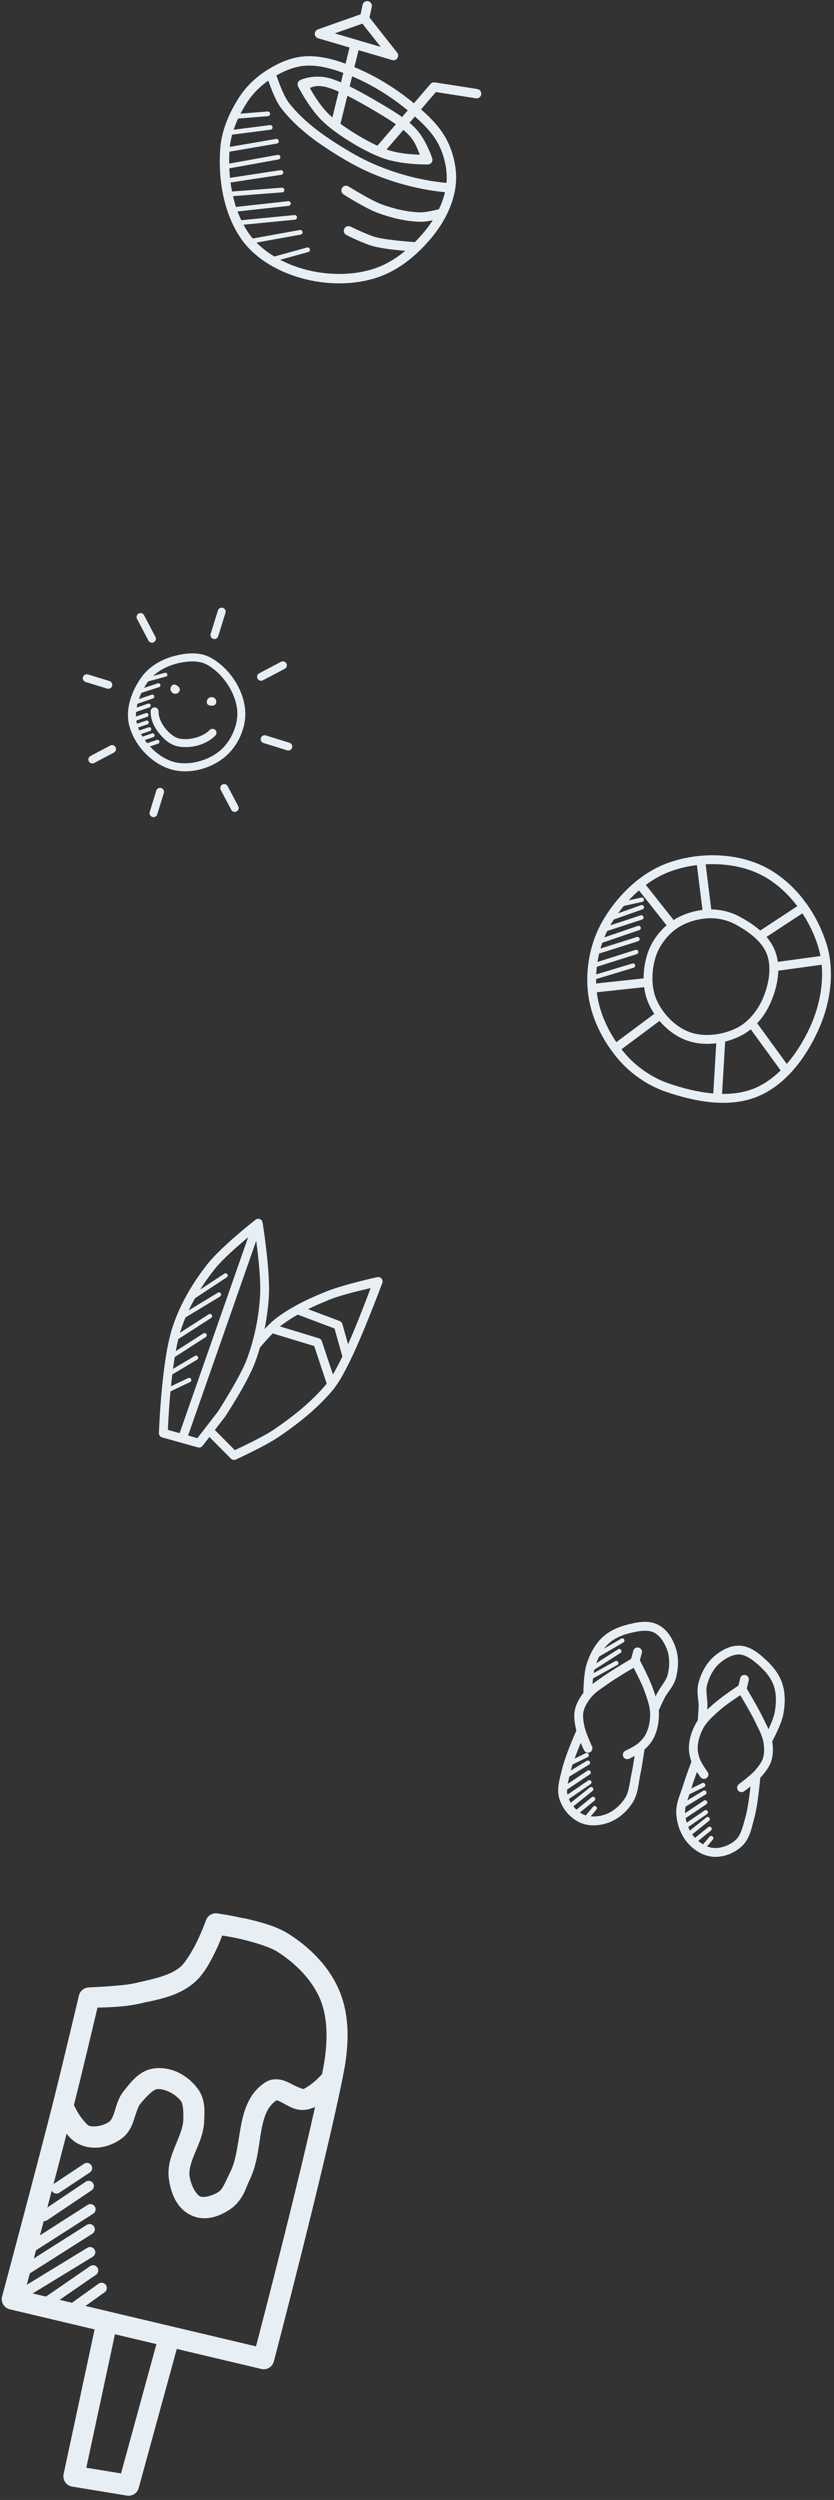 <svg width="178" height="533" viewBox="0 0 178 533" fill="none" xmlns="http://www.w3.org/2000/svg">
<rect x="0" y="0" width="178" height="533" fill="#333333" stroke="none"/>
<path fill-rule="evenodd" clip-rule="evenodd" d="M135.911 353.314C135.788 353.278 135.659 353.268 135.533 353.283C135.406 353.299 135.283 353.34 135.173 353.405C135.173 353.405 130.832 355.924 128.685 357.452C127.406 358.362 125.89 359.254 124.725 360.669C123.836 361.749 123.031 363.042 122.705 364.529C122.399 365.929 122.649 367.291 122.9 368.481C123.287 370.312 124.646 373.138 124.646 373.138C124.698 373.249 124.772 373.349 124.863 373.433C124.953 373.516 125.06 373.581 125.175 373.623C125.291 373.665 125.414 373.684 125.537 373.679C125.66 373.673 125.781 373.644 125.893 373.592C126.004 373.54 126.105 373.466 126.188 373.376C126.271 373.285 126.336 373.179 126.378 373.063C126.42 372.947 126.439 372.824 126.434 372.701C126.429 372.578 126.399 372.457 126.347 372.345C126.347 372.345 125.004 369.367 124.735 368.094C124.495 366.959 124.333 365.852 124.534 364.931C124.767 363.866 125.401 362.799 126.173 361.862C127.066 360.778 128.413 359.945 129.772 358.978C131.462 357.776 134.312 356.116 135.241 355.57C135.715 356.497 137.014 358.991 137.594 360.643C138.159 362.251 138.718 363.806 138.757 365.289C138.794 366.71 138.534 368.181 137.965 369.446C137.606 370.244 136.989 370.996 136.275 371.628C135.969 371.899 135.228 372.356 134.606 372.693C133.984 373.03 133.471 373.271 133.471 373.271C133.359 373.324 133.259 373.398 133.176 373.489C133.093 373.58 133.029 373.687 132.987 373.803C132.945 373.919 132.927 374.042 132.933 374.165C132.939 374.288 132.969 374.409 133.021 374.521C133.074 374.632 133.148 374.732 133.239 374.815C133.33 374.898 133.437 374.962 133.553 375.004C133.669 375.046 133.792 375.064 133.915 375.059C134.038 375.053 134.159 375.023 134.271 374.97C134.271 374.97 134.827 374.704 135.499 374.34C136.17 373.976 136.946 373.538 137.517 373.032C138.378 372.27 139.172 371.337 139.677 370.218C140.379 368.656 140.672 366.923 140.628 365.245C140.579 363.343 139.92 361.614 139.363 360.027C138.559 357.736 136.474 353.784 136.474 353.784C136.416 353.673 136.337 353.574 136.24 353.494C136.143 353.414 136.03 353.354 135.91 353.318L135.911 353.314Z" fill="#E8EFF4"/>
<path fill-rule="evenodd" clip-rule="evenodd" d="M140.33 346.339C138.108 345.293 135.631 345.933 133.664 346.442C131.827 346.917 129.962 347.756 128.516 349.132C126.895 350.672 125.883 352.722 125.223 354.725C124.832 355.913 124.682 357.499 124.594 358.851C124.506 360.204 124.502 361.3 124.502 361.3L126.376 361.309C126.376 361.309 126.381 360.263 126.465 358.972C126.549 357.682 126.736 356.125 127.004 355.311C127.604 353.494 128.513 351.723 129.807 350.492C130.94 349.414 132.525 348.673 134.135 348.257C136.062 347.759 138.114 347.369 139.531 348.036C140.808 348.637 141.84 350.219 142.395 351.784C142.972 353.414 142.929 355.394 142.476 357.166C142.174 358.349 141.038 359.486 140.214 361.073C139.707 362.048 138.874 363.905 138.874 363.905L140.586 364.674C140.586 364.674 141.439 362.783 141.879 361.936L141.875 361.935C142.503 360.727 143.815 359.501 144.292 357.633C144.818 355.574 144.905 353.253 144.163 351.157C143.507 349.306 142.331 347.281 140.33 346.339Z" fill="#E8EFF4"/>
<path fill-rule="evenodd" clip-rule="evenodd" d="M123.26 368.407C123.26 368.407 120.682 374.052 119.93 377.326C119.513 379.137 118.696 381.352 119.415 383.587L119.411 383.586C120.092 385.702 121.69 387.619 123.745 388.559C125.686 389.447 127.957 389.275 129.836 388.603C131.976 387.838 133.782 386.232 134.977 384.38C136.23 382.441 136.258 380.188 136.647 378.393C137.069 376.456 137.58 372.742 137.58 372.742L135.722 372.484C135.722 372.484 135.198 376.247 134.817 377.995C134.374 380.033 134.276 382.008 133.401 383.363C132.409 384.9 130.867 386.242 129.209 386.835C127.707 387.373 125.851 387.46 124.527 386.854C123.042 386.176 121.711 384.602 121.199 383.013C120.736 381.573 121.309 379.697 121.758 377.746C122.399 374.955 124.971 369.179 124.971 369.179L123.26 368.407Z" fill="#E8EFF4"/>
<path fill-rule="evenodd" clip-rule="evenodd" d="M136.319 351.268C136.078 351.205 135.823 351.24 135.608 351.366C135.394 351.492 135.238 351.698 135.175 351.938L134.601 354.014C134.568 354.132 134.558 354.256 134.573 354.378C134.588 354.501 134.627 354.619 134.688 354.726C134.748 354.833 134.829 354.928 134.926 355.004C135.023 355.079 135.134 355.135 135.253 355.168C135.371 355.201 135.495 355.211 135.618 355.196C135.74 355.181 135.858 355.142 135.965 355.082C136.072 355.021 136.167 354.94 136.242 354.843C136.318 354.746 136.374 354.635 136.407 354.516L136.983 352.437C137.018 352.317 137.028 352.191 137.014 352.066C136.999 351.942 136.96 351.822 136.898 351.713C136.836 351.604 136.753 351.508 136.653 351.432C136.554 351.355 136.44 351.299 136.319 351.268Z" fill="#E8EFF4"/>
<path fill-rule="evenodd" clip-rule="evenodd" d="M158.505 359.116C158.381 359.087 158.251 359.083 158.125 359.106C157.999 359.129 157.879 359.178 157.772 359.249C157.772 359.249 154.041 361.708 152.233 363.328C150.98 364.45 149.57 365.648 148.61 367.29C147.763 368.74 147.185 370.4 147.048 372.107C146.951 373.331 147.197 374.531 147.585 375.613C147.842 376.332 148.31 377.089 148.723 377.732C149.136 378.374 149.496 378.875 149.496 378.875C149.568 378.975 149.66 379.06 149.765 379.124C149.87 379.189 149.987 379.232 150.108 379.251C150.23 379.27 150.355 379.265 150.474 379.237C150.594 379.208 150.707 379.156 150.807 379.084C150.907 379.011 150.992 378.92 151.056 378.814C151.121 378.709 151.164 378.593 151.183 378.471C151.202 378.349 151.197 378.225 151.169 378.105C151.14 377.985 151.088 377.872 151.015 377.772C151.015 377.772 150.682 377.313 150.299 376.719C149.916 376.124 149.488 375.366 149.35 374.981C149.029 374.083 148.85 373.127 148.92 372.254C149.031 370.872 149.512 369.458 150.229 368.231C150.978 366.95 152.216 365.857 153.486 364.72C154.79 363.552 157.13 361.992 157.993 361.408C158.544 362.334 160.241 365.161 161.143 367.03C161.868 368.531 162.647 369.91 162.907 371.29C163.132 372.483 163.173 373.723 162.865 374.769C162.597 375.673 161.921 376.565 161.164 377.444C160.315 378.43 157.704 380.393 157.704 380.393C157.604 380.466 157.52 380.558 157.456 380.663C157.392 380.768 157.35 380.885 157.331 381.007C157.312 381.128 157.318 381.253 157.347 381.372C157.376 381.492 157.429 381.605 157.501 381.704C157.574 381.804 157.666 381.887 157.771 381.951C157.876 382.015 157.993 382.058 158.115 382.077C158.237 382.096 158.361 382.09 158.481 382.061C158.6 382.032 158.713 381.979 158.812 381.906C158.812 381.906 161.365 380.085 162.586 378.667C163.379 377.746 164.254 376.673 164.661 375.298C165.092 373.838 165.01 372.318 164.751 370.943C164.411 369.142 163.513 367.629 162.83 366.215C161.685 363.843 159.095 359.543 159.095 359.543C159.031 359.436 158.946 359.342 158.844 359.268C158.743 359.194 158.628 359.141 158.506 359.112L158.505 359.116Z" fill="#E8EFF4"/>
<path fill-rule="evenodd" clip-rule="evenodd" d="M157.98 350.871C155.772 350.732 153.766 351.94 152.3 353.246C150.639 354.725 149.597 356.802 149.066 358.859C148.584 360.726 149.143 362.433 149.111 363.793L149.108 363.792C149.085 364.746 148.921 366.814 148.921 366.814L150.792 366.966C150.792 366.966 150.956 364.937 150.982 363.839C151.024 362.051 150.577 360.507 150.882 359.325C151.339 357.554 152.255 355.798 153.546 354.648C154.787 353.543 156.453 352.654 157.862 352.743C159.425 352.841 161.035 354.171 162.483 355.536C163.694 356.677 164.726 358.09 165.199 359.58C165.741 361.282 165.684 363.272 165.334 365.153C165.176 365.995 164.59 367.45 164.042 368.621C163.494 369.792 162.995 370.712 162.995 370.712L164.641 371.607C164.641 371.607 165.165 370.644 165.74 369.416C166.314 368.189 166.948 366.727 167.177 365.498C167.563 363.425 167.664 361.14 166.987 359.01C166.382 357.107 165.151 355.474 163.771 354.173C162.292 352.779 160.43 351.025 157.98 350.871Z" fill="#E8EFF4"/>
<path fill-rule="evenodd" clip-rule="evenodd" d="M162.306 378.433L160.434 378.285C160.434 378.285 159.906 384.586 159.122 387.34C158.576 389.266 158.173 391.187 157.074 392.225C155.86 393.371 153.935 394.108 152.307 393.988C150.855 393.88 149.272 392.91 148.214 391.715C147.047 390.397 146.342 388.477 146.213 386.653C146.099 385.044 146.965 383.265 147.558 381.267C148.067 379.551 149.421 376.002 149.421 376.002L147.668 375.332C147.668 375.332 146.325 378.838 145.762 380.737C145.239 382.498 144.178 384.486 144.341 386.789C144.496 388.987 145.305 391.264 146.812 392.966C148.134 394.46 150.042 395.704 152.17 395.862C154.424 396.028 156.748 395.118 158.364 393.592L158.36 393.591C160.068 391.978 160.418 389.644 160.926 387.856C161.844 384.625 162.305 378.437 162.305 378.437L162.306 378.433Z" fill="#E8EFF4"/>
<path fill-rule="evenodd" clip-rule="evenodd" d="M159.091 357.115C158.849 357.062 158.595 357.107 158.386 357.24C158.176 357.373 158.029 357.584 157.974 357.826L157.477 359.926C157.42 360.168 157.461 360.423 157.592 360.634C157.723 360.846 157.933 360.996 158.175 361.053C158.417 361.11 158.672 361.069 158.883 360.938C159.095 360.807 159.245 360.598 159.302 360.356L159.799 358.26C159.83 358.138 159.836 358.012 159.817 357.887C159.798 357.763 159.754 357.644 159.688 357.537C159.622 357.431 159.535 357.338 159.432 357.265C159.33 357.193 159.214 357.142 159.091 357.115Z" fill="#E8EFF4"/>
<path fill-rule="evenodd" clip-rule="evenodd" d="M125.307 373.746C125.204 373.724 125.096 373.738 125.002 373.785L121.091 375.689C120.98 375.743 120.894 375.84 120.854 375.957C120.813 376.075 120.821 376.204 120.875 376.316C120.93 376.427 121.027 376.513 121.144 376.554C121.262 376.594 121.391 376.586 121.502 376.532L125.413 374.628C125.501 374.586 125.574 374.517 125.622 374.431C125.669 374.345 125.688 374.246 125.676 374.149C125.664 374.052 125.622 373.961 125.556 373.888C125.49 373.816 125.403 373.766 125.307 373.746Z" fill="#E8EFF4"/>
<path fill-rule="evenodd" clip-rule="evenodd" d="M125.582 375.355C125.463 375.329 125.338 375.349 125.234 375.413L120.171 378.476C120.118 378.507 120.071 378.549 120.033 378.599C119.996 378.649 119.968 378.705 119.953 378.766C119.938 378.826 119.934 378.889 119.944 378.95C119.953 379.012 119.974 379.071 120.006 379.124C120.039 379.178 120.081 379.224 120.132 379.261C120.182 379.297 120.239 379.323 120.3 379.338C120.36 379.352 120.423 379.354 120.485 379.344C120.546 379.333 120.605 379.311 120.657 379.278L125.72 376.215C125.801 376.166 125.865 376.095 125.905 376.01C125.944 375.925 125.957 375.83 125.942 375.738C125.928 375.645 125.885 375.559 125.821 375.491C125.757 375.423 125.673 375.376 125.582 375.355Z" fill="#E8EFF4"/>
<path fill-rule="evenodd" clip-rule="evenodd" d="M125.708 377.441C125.589 377.421 125.467 377.448 125.367 377.516L119.996 381.101C119.893 381.17 119.821 381.278 119.797 381.4C119.773 381.522 119.798 381.649 119.867 381.752C119.936 381.856 120.044 381.927 120.166 381.951C120.288 381.976 120.415 381.951 120.518 381.881L125.885 378.295C125.964 378.244 126.026 378.17 126.062 378.083C126.098 377.996 126.107 377.9 126.088 377.807C126.069 377.715 126.022 377.631 125.955 377.565C125.887 377.5 125.801 377.456 125.708 377.441Z" fill="#E8EFF4"/>
<path fill-rule="evenodd" clip-rule="evenodd" d="M125.852 379.53C125.731 379.512 125.608 379.542 125.509 379.613L120.422 383.097C120.369 383.131 120.323 383.175 120.288 383.227C120.253 383.279 120.228 383.337 120.216 383.399C120.203 383.46 120.204 383.524 120.216 383.585C120.229 383.647 120.254 383.705 120.289 383.757C120.325 383.809 120.371 383.853 120.423 383.886C120.476 383.92 120.536 383.943 120.598 383.953C120.659 383.964 120.723 383.962 120.784 383.947C120.845 383.932 120.903 383.906 120.953 383.869L126.037 380.383C126.116 380.331 126.177 380.257 126.212 380.169C126.247 380.082 126.255 379.986 126.235 379.894C126.215 379.802 126.168 379.718 126.1 379.653C126.031 379.588 125.945 379.545 125.852 379.53Z" fill="#E8EFF4"/>
<path fill-rule="evenodd" clip-rule="evenodd" d="M126.256 381.003C126.189 380.99 126.12 380.992 126.053 381.009C125.987 381.026 125.925 381.057 125.872 381.101L121.348 384.73C121.3 384.768 121.26 384.816 121.23 384.87C121.201 384.924 121.182 384.983 121.175 385.044C121.168 385.106 121.174 385.168 121.191 385.227C121.208 385.286 121.237 385.341 121.275 385.39C121.314 385.438 121.362 385.478 121.416 385.507C121.47 385.537 121.529 385.556 121.59 385.563C121.651 385.57 121.713 385.564 121.773 385.547C121.832 385.53 121.887 385.501 121.935 385.463L126.459 381.834C126.53 381.778 126.584 381.703 126.614 381.618C126.643 381.533 126.648 381.441 126.626 381.353C126.605 381.265 126.559 381.185 126.493 381.123C126.427 381.061 126.345 381.019 126.256 381.003Z" fill="#E8EFF4"/>
<path fill-rule="evenodd" clip-rule="evenodd" d="M126.662 383.073C126.595 383.062 126.526 383.065 126.46 383.082C126.394 383.1 126.333 383.132 126.281 383.176L122.601 386.167C122.553 386.205 122.513 386.253 122.483 386.308C122.453 386.362 122.435 386.422 122.428 386.483C122.422 386.545 122.427 386.607 122.445 386.666C122.462 386.726 122.492 386.781 122.531 386.829C122.57 386.877 122.618 386.917 122.673 386.946C122.727 386.975 122.787 386.994 122.849 387C122.91 387.006 122.973 386.999 123.032 386.981C123.091 386.963 123.146 386.933 123.194 386.894L126.869 383.902C126.94 383.846 126.993 383.77 127.022 383.685C127.051 383.6 127.055 383.508 127.033 383.421C127.011 383.333 126.964 383.254 126.899 383.193C126.833 383.131 126.751 383.09 126.662 383.073Z" fill="#E8EFF4"/>
<path fill-rule="evenodd" clip-rule="evenodd" d="M127.014 385.046C126.931 385.031 126.846 385.037 126.766 385.066C126.687 385.095 126.617 385.145 126.564 385.21L124.964 387.11C124.884 387.205 124.845 387.328 124.856 387.452C124.867 387.576 124.926 387.691 125.021 387.771C125.117 387.851 125.24 387.89 125.364 387.879C125.488 387.869 125.602 387.809 125.682 387.714L127.282 385.815C127.336 385.752 127.373 385.677 127.388 385.596C127.404 385.515 127.398 385.431 127.371 385.353C127.344 385.275 127.296 385.205 127.234 385.152C127.171 385.098 127.095 385.062 127.014 385.046Z" fill="#E8EFF4"/>
<path fill-rule="evenodd" clip-rule="evenodd" d="M132.917 349.305C132.798 349.279 132.674 349.299 132.57 349.363L126.807 352.723C126.753 352.753 126.705 352.794 126.667 352.843C126.628 352.892 126.6 352.949 126.584 353.009C126.568 353.069 126.563 353.131 126.572 353.193C126.58 353.255 126.6 353.314 126.631 353.368C126.663 353.422 126.705 353.469 126.754 353.506C126.804 353.544 126.861 353.571 126.921 353.586C126.981 353.601 127.044 353.605 127.106 353.595C127.167 353.586 127.226 353.565 127.28 353.532L133.039 350.172C133.122 350.126 133.189 350.056 133.231 349.971C133.274 349.886 133.289 349.79 133.276 349.697C133.263 349.603 133.222 349.515 133.158 349.445C133.094 349.375 133.01 349.327 132.917 349.305Z" fill="#E8EFF4"/>
<path fill-rule="evenodd" clip-rule="evenodd" d="M132.302 351.567C132.237 351.548 132.169 351.543 132.101 351.553C132.034 351.564 131.97 351.588 131.913 351.626L125.834 355.509C125.782 355.542 125.737 355.585 125.702 355.636C125.667 355.686 125.642 355.743 125.628 355.803C125.615 355.863 125.614 355.926 125.624 355.986C125.635 356.047 125.658 356.105 125.691 356.157C125.724 356.209 125.767 356.254 125.817 356.289C125.868 356.324 125.925 356.349 125.985 356.363C126.045 356.376 126.107 356.377 126.168 356.367C126.228 356.356 126.286 356.333 126.338 356.3L132.417 352.417C132.494 352.369 132.556 352.3 132.595 352.218C132.634 352.136 132.649 352.045 132.636 351.955C132.624 351.865 132.586 351.78 132.527 351.711C132.468 351.642 132.39 351.592 132.302 351.567Z" fill="#E8EFF4"/>
<path fill-rule="evenodd" clip-rule="evenodd" d="M131.632 354.117C131.514 354.088 131.389 354.106 131.283 354.167L126.135 357.019C126.076 357.046 126.024 357.085 125.981 357.133C125.939 357.181 125.906 357.237 125.886 357.299C125.866 357.36 125.859 357.424 125.865 357.488C125.871 357.552 125.89 357.615 125.921 357.671C125.952 357.727 125.994 357.777 126.045 357.816C126.096 357.855 126.155 357.883 126.217 357.899C126.28 357.915 126.344 357.918 126.408 357.907C126.471 357.897 126.532 357.873 126.586 357.838L131.735 354.986C131.818 354.942 131.887 354.873 131.931 354.79C131.975 354.706 131.993 354.611 131.982 354.517C131.971 354.422 131.932 354.334 131.869 354.262C131.807 354.191 131.724 354.141 131.632 354.117Z" fill="#E8EFF4"/>
<path fill-rule="evenodd" clip-rule="evenodd" d="M150.165 380.129C150.061 380.107 149.954 380.121 149.859 380.168L145.949 382.072C145.837 382.126 145.752 382.223 145.711 382.34C145.671 382.458 145.679 382.587 145.733 382.699C145.788 382.81 145.884 382.896 146.002 382.937C146.119 382.977 146.248 382.969 146.36 382.915L150.271 381.011C150.359 380.969 150.432 380.9 150.479 380.814C150.526 380.728 150.546 380.629 150.534 380.532C150.522 380.435 150.48 380.344 150.414 380.271C150.348 380.199 150.26 380.149 150.165 380.129Z" fill="#E8EFF4"/>
<path fill-rule="evenodd" clip-rule="evenodd" d="M150.439 381.738C150.32 381.711 150.196 381.732 150.092 381.796L145.029 384.859C144.975 384.89 144.928 384.932 144.891 384.982C144.853 385.031 144.826 385.088 144.811 385.149C144.795 385.209 144.792 385.272 144.801 385.333C144.81 385.395 144.832 385.454 144.864 385.507C144.896 385.561 144.939 385.607 144.989 385.643C145.04 385.68 145.097 385.706 145.157 385.72C145.218 385.735 145.281 385.737 145.342 385.727C145.404 385.716 145.462 385.694 145.515 385.661L150.578 382.597C150.658 382.549 150.723 382.478 150.762 382.393C150.802 382.308 150.815 382.213 150.8 382.121C150.785 382.028 150.743 381.942 150.679 381.874C150.614 381.806 150.531 381.759 150.439 381.738Z" fill="#E8EFF4"/>
<path fill-rule="evenodd" clip-rule="evenodd" d="M150.566 383.823C150.447 383.804 150.325 383.831 150.225 383.899L144.854 387.484C144.803 387.518 144.759 387.562 144.725 387.613C144.69 387.665 144.667 387.722 144.655 387.783C144.63 387.905 144.655 388.031 144.725 388.135C144.794 388.238 144.901 388.31 145.023 388.335C145.146 388.359 145.272 388.334 145.376 388.264L150.743 384.678C150.822 384.627 150.883 384.552 150.92 384.465C150.956 384.378 150.965 384.283 150.946 384.19C150.926 384.098 150.88 384.014 150.812 383.948C150.744 383.883 150.658 383.839 150.566 383.823Z" fill="#E8EFF4"/>
<path fill-rule="evenodd" clip-rule="evenodd" d="M150.709 385.913C150.589 385.895 150.466 385.925 150.367 385.996L145.279 389.48C145.226 389.514 145.181 389.558 145.146 389.61C145.11 389.662 145.086 389.72 145.073 389.782C145.061 389.843 145.061 389.907 145.074 389.968C145.086 390.03 145.111 390.088 145.147 390.14C145.183 390.192 145.228 390.236 145.281 390.269C145.334 390.303 145.393 390.326 145.455 390.336C145.517 390.347 145.581 390.344 145.642 390.33C145.703 390.315 145.76 390.289 145.811 390.251L150.895 386.766C150.973 386.714 151.034 386.639 151.07 386.552C151.105 386.465 151.113 386.369 151.093 386.277C151.073 386.185 151.026 386.101 150.957 386.036C150.889 385.971 150.802 385.928 150.709 385.913Z" fill="#E8EFF4"/>
<path fill-rule="evenodd" clip-rule="evenodd" d="M151.114 387.386C151.047 387.373 150.977 387.375 150.911 387.392C150.845 387.409 150.783 387.44 150.73 387.484L146.206 391.113C146.158 391.151 146.118 391.199 146.088 391.253C146.058 391.307 146.04 391.366 146.033 391.427C146.026 391.489 146.031 391.55 146.049 391.61C146.066 391.669 146.094 391.724 146.133 391.772C146.171 391.821 146.219 391.861 146.273 391.89C146.327 391.92 146.387 391.939 146.448 391.946C146.509 391.952 146.571 391.947 146.63 391.93C146.69 391.913 146.745 391.884 146.793 391.845L151.317 388.217C151.388 388.161 151.442 388.086 151.471 388.001C151.501 387.916 151.505 387.824 151.484 387.736C151.463 387.648 151.416 387.568 151.351 387.506C151.285 387.444 151.203 387.402 151.114 387.386Z" fill="#E8EFF4"/>
<path fill-rule="evenodd" clip-rule="evenodd" d="M151.52 389.456C151.453 389.444 151.384 389.448 151.318 389.465C151.252 389.483 151.191 389.515 151.138 389.559L147.459 392.55C147.411 392.588 147.37 392.636 147.341 392.691C147.311 392.745 147.292 392.804 147.286 392.866C147.279 392.928 147.285 392.99 147.302 393.049C147.32 393.109 147.349 393.164 147.388 393.212C147.428 393.26 147.476 393.3 147.53 393.329C147.585 393.358 147.645 393.376 147.706 393.382C147.768 393.388 147.83 393.382 147.889 393.364C147.949 393.346 148.004 393.316 148.051 393.276L151.727 390.284C151.798 390.228 151.85 390.153 151.879 390.068C151.908 389.983 151.912 389.891 151.89 389.804C151.869 389.716 151.822 389.637 151.756 389.575C151.691 389.514 151.609 389.472 151.52 389.456Z" fill="#E8EFF4"/>
<path fill-rule="evenodd" clip-rule="evenodd" d="M151.872 391.429C151.789 391.414 151.703 391.42 151.624 391.449C151.545 391.478 151.475 391.528 151.421 391.593L149.822 393.493C149.782 393.54 149.752 393.595 149.734 393.653C149.715 393.712 149.708 393.774 149.713 393.835C149.724 393.959 149.784 394.074 149.879 394.154C149.974 394.234 150.097 394.273 150.221 394.262C150.345 394.252 150.46 394.192 150.54 394.097L152.139 392.198C152.194 392.135 152.23 392.06 152.246 391.979C152.262 391.898 152.256 391.814 152.228 391.736C152.201 391.658 152.154 391.588 152.091 391.535C152.029 391.481 151.953 391.444 151.872 391.429Z" fill="#E8EFF4"/>
<path fill-rule="evenodd" clip-rule="evenodd" d="M82.359 17.746C80.005 16.303 77.533 15.051 74.972 14.047C71.878 12.834 68.437 11.759 64.923 12.02C62.119 12.229 59.482 13.406 57.207 14.816C54.856 16.272 52.709 18.22 51.163 20.568C48.974 23.891 47.246 27.814 46.986 31.907C46.58 38.305 47.692 45.368 51.386 50.791C54.147 54.846 58.723 57.544 63.26 58.989C68.675 60.714 74.868 60.966 80.334 59.223C85.077 57.711 89.116 54.306 92.194 50.572C94.682 47.553 96.676 43.821 97.219 39.841C97.658 36.62 96.969 33.251 95.621 30.366C94.136 27.186 91.536 24.736 89.028 22.599C86.945 20.824 84.712 19.189 82.359 17.746ZM81.312 19.45C83.572 20.837 85.723 22.411 87.731 24.122C90.177 26.207 92.539 28.494 93.809 31.212C95.013 33.789 95.612 36.819 95.237 39.571C94.761 43.059 92.955 46.506 90.65 49.303C87.742 52.831 83.946 55.974 79.724 57.32C74.732 58.912 68.911 58.692 63.866 57.085C59.651 55.743 55.446 53.204 53.037 49.667C49.697 44.763 48.596 38.105 48.981 32.034C49.21 28.427 50.781 24.788 52.836 21.669C54.191 19.61 56.127 17.838 58.261 16.516C60.367 15.211 62.737 14.19 65.072 14.017C68.077 13.793 71.25 14.735 74.241 15.909C76.684 16.867 79.052 18.064 81.312 19.45Z" fill="#E8EFF4"/>
<path fill-rule="evenodd" clip-rule="evenodd" d="M58.344 15C58.168 14.908 57.968 14.87 57.771 14.892C57.573 14.914 57.386 14.995 57.235 15.123C57.083 15.252 56.973 15.423 56.919 15.614C56.865 15.806 56.869 16.009 56.931 16.198C56.931 16.198 57.306 17.397 57.867 18.834C58.43 20.27 59.142 21.936 60.018 23.069C63.728 27.871 68.921 31.3 73.999 34.275C84.741 40.569 95.689 41.02 95.689 41.02C95.823 41.029 95.956 41.012 96.082 40.968C96.209 40.925 96.325 40.856 96.424 40.767C96.523 40.678 96.604 40.57 96.661 40.45C96.718 40.329 96.75 40.198 96.756 40.065C96.761 39.931 96.74 39.798 96.694 39.673C96.647 39.548 96.576 39.434 96.484 39.337C96.393 39.24 96.283 39.162 96.161 39.108C96.039 39.054 95.907 39.025 95.774 39.023C95.774 39.023 85.275 38.563 75.008 32.548C69.999 29.613 65.039 26.294 61.601 21.845C61.014 21.085 60.267 19.473 59.732 18.105C59.197 16.738 58.84 15.601 58.84 15.601C58.802 15.473 58.739 15.353 58.653 15.25C58.568 15.147 58.463 15.062 58.344 15Z" fill="#E8EFF4"/>
<path fill-rule="evenodd" clip-rule="evenodd" d="M94.2 44.745C93.972 44.62 93.705 44.59 93.454 44.658C93.454 44.658 92.832 44.82 92.052 44.98C91.27 45.14 90.304 45.288 89.829 45.28C87.022 45.231 84.171 44.548 81.463 43.568C79.148 42.73 74.388 39.751 74.388 39.751C74.277 39.68 74.153 39.632 74.024 39.609C73.894 39.587 73.762 39.59 73.633 39.618C73.505 39.647 73.384 39.7 73.276 39.776C73.168 39.851 73.077 39.947 73.006 40.058C72.936 40.169 72.888 40.293 72.865 40.422C72.842 40.551 72.846 40.684 72.874 40.812C72.903 40.941 72.956 41.062 73.032 41.169C73.107 41.277 73.203 41.369 73.314 41.439C73.314 41.439 77.92 44.415 80.783 45.45C83.633 46.482 86.689 47.225 89.793 47.28C90.634 47.294 91.614 47.116 92.452 46.944C93.289 46.773 93.957 46.597 93.957 46.597C94.152 46.549 94.329 46.443 94.464 46.293C94.598 46.142 94.684 45.955 94.71 45.755C94.736 45.555 94.701 45.352 94.61 45.172C94.518 44.992 94.375 44.844 94.198 44.748L94.2 44.745Z" fill="#E8EFF4"/>
<path fill-rule="evenodd" clip-rule="evenodd" d="M89.063 51.75C88.926 51.673 88.772 51.63 88.615 51.624C88.615 51.624 82.759 51.246 80.231 50.574C78.537 50.124 74.822 48.318 74.822 48.318C74.584 48.2 74.309 48.181 74.057 48.266C73.805 48.35 73.598 48.531 73.48 48.769C73.362 49.007 73.343 49.282 73.427 49.534C73.512 49.785 73.693 49.993 73.931 50.111C73.931 50.111 77.505 51.919 79.717 52.507C82.763 53.316 88.499 53.621 88.499 53.621C88.727 53.639 88.953 53.578 89.141 53.449C89.329 53.32 89.468 53.131 89.533 52.913C89.599 52.694 89.588 52.46 89.503 52.249C89.417 52.038 89.263 51.861 89.063 51.75Z" fill="#E8EFF4"/>
<path fill-rule="evenodd" clip-rule="evenodd" d="M80.62 21.704C79.032 20.777 76.995 19.603 74.986 18.598C72.976 17.592 71.034 16.745 69.428 16.476C66.368 15.962 64.073 17.073 64.073 17.073C63.953 17.132 63.847 17.213 63.76 17.313C63.673 17.412 63.606 17.528 63.564 17.654C63.522 17.779 63.505 17.912 63.515 18.044C63.525 18.176 63.56 18.305 63.62 18.423C63.62 18.423 66.003 23.211 69.107 26.083C72.151 28.901 77.872 32.362 81.811 33.753C85.83 35.173 91.315 35.062 91.315 35.062C91.473 35.06 91.628 35.021 91.768 34.947C91.908 34.873 92.029 34.766 92.119 34.637C92.21 34.507 92.269 34.358 92.291 34.201C92.313 34.044 92.297 33.884 92.245 33.735C92.245 33.735 91.027 30.026 88.98 27.703C86.99 25.446 83.788 23.56 80.624 21.705L80.62 21.704ZM79.61 23.43C82.762 25.278 85.84 27.179 87.478 29.027C88.642 30.349 89.151 31.877 89.602 32.987C87.868 32.927 84.977 32.751 82.479 31.868C78.976 30.631 73.173 27.121 70.467 24.617C68.44 22.741 66.898 20.131 66.123 18.751C66.756 18.532 67.335 18.153 69.094 18.448C70.245 18.642 72.15 19.418 74.088 20.388C76.026 21.358 78.038 22.509 79.61 23.43Z" fill="#E8EFF4"/>
<path fill-rule="evenodd" clip-rule="evenodd" d="M76.822 9.478L74.879 9.003L70.67 26.149L72.612 26.623L76.822 9.478Z" fill="#E8EFF4"/>
<path fill-rule="evenodd" clip-rule="evenodd" d="M102.203 19.095C102.095 19.034 101.976 18.994 101.854 18.977L92.795 17.564C92.627 17.538 92.455 17.556 92.295 17.615C92.135 17.674 91.993 17.773 91.883 17.902L80.173 31.508C80.087 31.608 80.022 31.723 79.981 31.848C79.94 31.973 79.924 32.105 79.934 32.236C79.954 32.501 80.079 32.746 80.28 32.919C80.38 33.005 80.495 33.07 80.62 33.111C80.745 33.152 80.877 33.168 81.008 33.158C81.272 33.138 81.518 33.014 81.691 32.812L93.037 19.625L101.545 20.954C101.778 20.995 102.018 20.952 102.223 20.833C102.427 20.713 102.582 20.526 102.661 20.302C102.74 20.079 102.737 19.836 102.653 19.614C102.569 19.393 102.409 19.209 102.203 19.095Z" fill="#E8EFF4"/>
<path fill-rule="evenodd" clip-rule="evenodd" d="M78.172 2.98C78.048 2.912 77.911 2.871 77.771 2.86C77.63 2.849 77.488 2.868 77.355 2.915L67.853 6.262C67.654 6.333 67.482 6.465 67.363 6.639C67.244 6.813 67.182 7.02 67.188 7.231C67.194 7.442 67.266 7.646 67.394 7.814C67.523 7.981 67.701 8.103 67.904 8.163L83.699 12.803C83.902 12.863 84.12 12.857 84.319 12.785C84.519 12.713 84.69 12.579 84.809 12.404C84.927 12.228 84.987 12.019 84.98 11.807C84.972 11.595 84.897 11.391 84.766 11.225L78.473 3.238C78.391 3.133 78.289 3.045 78.172 2.98ZM77.348 5.036L81.256 10L71.443 7.117L77.348 5.036Z" fill="#E8EFF4"/>
<path fill-rule="evenodd" clip-rule="evenodd" d="M78.852 0.36C78.714 0.285 78.56 0.243 78.403 0.238C78.247 0.233 78.091 0.266 77.949 0.332C77.806 0.399 77.682 0.498 77.585 0.621C77.488 0.745 77.422 0.889 77.391 1.043L76.858 3.519C76.828 3.648 76.823 3.782 76.845 3.913C76.867 4.044 76.915 4.169 76.986 4.281C77.057 4.394 77.15 4.491 77.259 4.567C77.368 4.643 77.49 4.696 77.62 4.724C77.75 4.752 77.884 4.754 78.015 4.73C78.145 4.706 78.269 4.656 78.38 4.583C78.492 4.51 78.587 4.416 78.661 4.306C78.735 4.195 78.787 4.072 78.813 3.941L79.346 1.466C79.396 1.253 79.375 1.029 79.285 0.829C79.196 0.63 79.044 0.465 78.852 0.36Z" fill="#E8EFF4"/>
<path fill-rule="evenodd" clip-rule="evenodd" d="M57.365 23.822C57.28 23.779 57.184 23.762 57.09 23.772L49.95 24.34C49.885 24.345 49.821 24.363 49.762 24.393C49.703 24.423 49.651 24.465 49.609 24.515C49.566 24.565 49.534 24.623 49.513 24.686C49.493 24.748 49.485 24.814 49.491 24.88C49.496 24.945 49.514 25.009 49.544 25.068C49.574 25.127 49.615 25.179 49.666 25.221C49.716 25.264 49.774 25.297 49.836 25.317C49.899 25.337 49.965 25.345 50.031 25.339L57.169 24.766C57.278 24.758 57.382 24.716 57.464 24.644C57.547 24.572 57.603 24.475 57.626 24.368C57.648 24.261 57.634 24.15 57.587 24.051C57.54 23.953 57.462 23.872 57.365 23.822Z" fill="#E8EFF4"/>
<path fill-rule="evenodd" clip-rule="evenodd" d="M57.88 26.706C57.792 26.667 57.696 26.654 57.602 26.668L49.236 27.741C49.168 27.746 49.102 27.765 49.042 27.796C48.981 27.827 48.928 27.871 48.885 27.923C48.842 27.976 48.81 28.037 48.791 28.102C48.773 28.168 48.767 28.236 48.776 28.303C48.785 28.371 48.807 28.436 48.841 28.494C48.876 28.553 48.922 28.604 48.977 28.644C49.032 28.684 49.094 28.712 49.161 28.728C49.227 28.743 49.296 28.744 49.363 28.732L57.728 27.659C57.837 27.646 57.939 27.599 58.018 27.523C58.097 27.447 58.149 27.348 58.166 27.24C58.183 27.132 58.164 27.021 58.112 26.925C58.061 26.828 57.979 26.751 57.88 26.706Z" fill="#E8EFF4"/>
<path fill-rule="evenodd" clip-rule="evenodd" d="M59.227 29.674C59.127 29.621 59.013 29.603 58.902 29.624L48.46 31.413C48.395 31.423 48.332 31.446 48.275 31.481C48.218 31.515 48.169 31.561 48.13 31.615C48.091 31.669 48.064 31.73 48.049 31.795C48.034 31.86 48.032 31.927 48.043 31.992C48.055 32.058 48.079 32.121 48.115 32.177C48.151 32.233 48.197 32.281 48.252 32.319C48.307 32.356 48.369 32.383 48.434 32.396C48.499 32.41 48.566 32.41 48.631 32.398L59.072 30.61C59.176 30.593 59.272 30.544 59.346 30.471C59.421 30.396 59.47 30.301 59.487 30.197C59.504 30.094 59.488 29.988 59.441 29.893C59.395 29.799 59.32 29.723 59.227 29.674Z" fill="#E8EFF4"/>
<path fill-rule="evenodd" clip-rule="evenodd" d="M59.565 33.066C59.464 33.014 59.349 32.998 59.238 33.02L48.388 34.974C48.322 34.983 48.258 35.006 48.201 35.041C48.143 35.076 48.094 35.122 48.054 35.176C48.015 35.231 47.988 35.292 47.973 35.358C47.958 35.423 47.956 35.491 47.968 35.557C47.98 35.623 48.005 35.686 48.041 35.742C48.078 35.798 48.126 35.846 48.181 35.883C48.237 35.921 48.299 35.947 48.365 35.959C48.431 35.972 48.499 35.972 48.564 35.958L59.414 34.003C59.518 33.987 59.614 33.938 59.689 33.863C59.764 33.789 59.813 33.693 59.829 33.589C59.846 33.485 59.83 33.378 59.782 33.284C59.735 33.19 59.658 33.114 59.565 33.066Z" fill="#E8EFF4"/>
<path fill-rule="evenodd" clip-rule="evenodd" d="M60.201 36.332C60.102 36.277 59.988 36.257 59.876 36.275L48.209 38.051C48.078 38.071 47.96 38.142 47.881 38.249C47.802 38.355 47.769 38.489 47.789 38.62C47.809 38.752 47.88 38.87 47.986 38.949C48.093 39.028 48.227 39.061 48.359 39.041L60.025 37.266C60.13 37.252 60.226 37.205 60.303 37.133C60.379 37.06 60.43 36.966 60.45 36.863C60.469 36.76 60.456 36.653 60.411 36.558C60.366 36.462 60.293 36.383 60.201 36.332Z" fill="#E8EFF4"/>
<path fill-rule="evenodd" clip-rule="evenodd" d="M60.424 40.07C60.339 40.026 60.243 40.006 60.148 40.015L48.703 40.894C48.637 40.899 48.573 40.917 48.515 40.947C48.456 40.976 48.404 41.017 48.361 41.067C48.318 41.117 48.286 41.175 48.266 41.237C48.245 41.3 48.237 41.366 48.242 41.431C48.247 41.497 48.265 41.56 48.295 41.619C48.325 41.678 48.366 41.73 48.416 41.772C48.466 41.815 48.523 41.848 48.586 41.868C48.648 41.889 48.714 41.896 48.78 41.891L60.225 41.012C60.333 41.005 60.437 40.962 60.519 40.891C60.601 40.819 60.658 40.723 60.68 40.617C60.703 40.51 60.69 40.399 60.644 40.3C60.597 40.202 60.52 40.121 60.424 40.07Z" fill="#E8EFF4"/>
<path fill-rule="evenodd" clip-rule="evenodd" d="M61.821 42.963C61.724 42.904 61.61 42.879 61.498 42.894L50.586 44.092C50.454 44.106 50.334 44.173 50.251 44.276C50.168 44.38 50.13 44.512 50.144 44.644C50.159 44.776 50.225 44.897 50.329 44.98C50.432 45.063 50.565 45.101 50.697 45.086L61.608 43.888C61.713 43.878 61.812 43.836 61.89 43.766C61.969 43.697 62.024 43.604 62.048 43.502C62.071 43.4 62.062 43.293 62.021 43.196C61.98 43.099 61.91 43.017 61.821 42.963Z" fill="#E8EFF4"/>
<path fill-rule="evenodd" clip-rule="evenodd" d="M63.151 45.921C63.055 45.862 62.941 45.837 62.829 45.851L51.126 46.986C51.06 46.992 50.996 47.01 50.937 47.04C50.878 47.071 50.825 47.113 50.783 47.163C50.74 47.214 50.708 47.273 50.689 47.337C50.669 47.4 50.662 47.467 50.669 47.533C50.675 47.599 50.694 47.663 50.726 47.721C50.757 47.78 50.8 47.832 50.852 47.873C50.903 47.915 50.963 47.946 51.026 47.965C51.09 47.983 51.157 47.989 51.223 47.981L62.927 46.843C63.032 46.835 63.131 46.793 63.211 46.725C63.291 46.657 63.347 46.565 63.372 46.463C63.397 46.361 63.389 46.254 63.349 46.156C63.309 46.059 63.24 45.976 63.151 45.921Z" fill="#E8EFF4"/>
<path fill-rule="evenodd" clip-rule="evenodd" d="M64.346 49.106C64.236 49.035 64.103 49.009 63.975 49.034L53.929 50.855C53.862 50.864 53.799 50.887 53.741 50.922C53.684 50.957 53.634 51.003 53.595 51.057C53.556 51.112 53.528 51.173 53.513 51.238C53.499 51.304 53.497 51.371 53.509 51.437C53.521 51.503 53.545 51.566 53.582 51.623C53.619 51.679 53.666 51.727 53.722 51.764C53.778 51.802 53.84 51.828 53.906 51.84C53.972 51.853 54.039 51.852 54.105 51.839L64.154 50.02C64.254 50.004 64.347 49.958 64.42 49.888C64.493 49.818 64.544 49.728 64.564 49.629C64.585 49.53 64.576 49.427 64.537 49.333C64.498 49.24 64.431 49.161 64.346 49.106Z" fill="#E8EFF4"/>
<path fill-rule="evenodd" clip-rule="evenodd" d="M65.886 52.809C65.771 52.748 65.637 52.735 65.513 52.772L57.619 54.951C57.555 54.969 57.496 54.998 57.444 55.039C57.392 55.079 57.349 55.129 57.317 55.186C57.284 55.243 57.263 55.306 57.255 55.371C57.247 55.436 57.252 55.503 57.269 55.566C57.287 55.629 57.316 55.688 57.357 55.74C57.397 55.792 57.447 55.835 57.504 55.868C57.561 55.9 57.624 55.921 57.69 55.929C57.755 55.938 57.821 55.933 57.884 55.915L65.778 53.736C65.876 53.711 65.964 53.657 66.031 53.581C66.097 53.505 66.139 53.41 66.151 53.31C66.163 53.209 66.144 53.108 66.097 53.018C66.049 52.929 65.976 52.856 65.886 52.809Z" fill="#E8EFF4"/>
<path fill-rule="evenodd" clip-rule="evenodd" d="M44.995 140.232C42.49 138.84 39.398 139.238 36.904 139.944C34.361 140.663 31.811 142.125 30.212 144.352C28.181 147.181 26.663 151.078 27.583 154.657L27.58 154.656C28.663 158.866 32.243 162.734 36.425 164.003C40.305 165.181 44.937 163.928 47.995 161.382C50.835 159.018 52.649 155.028 52.317 151.311C51.916 146.831 48.91 142.407 44.995 140.232ZM44.175 141.706C47.542 143.578 50.294 147.651 50.634 151.46C50.906 154.501 49.29 158.109 46.914 160.086C44.308 162.256 40.093 163.351 36.914 162.387C33.414 161.324 30.13 157.797 29.215 154.239C28.488 151.409 29.754 147.882 31.58 145.338C32.88 143.528 35.118 142.207 37.361 141.572C39.647 140.925 42.335 140.687 44.173 141.709L44.175 141.706Z" fill="#E8EFF4"/>
<path fill-rule="evenodd" clip-rule="evenodd" d="M33.247 150.857C33.121 150.818 32.987 150.809 32.856 150.83C32.726 150.852 32.602 150.904 32.496 150.983C32.389 151.061 32.302 151.163 32.242 151.281C32.183 151.399 32.151 151.53 32.151 151.662C32.122 153.347 32.876 154.97 33.888 156.25C34.87 157.494 36.266 158.842 38.106 159.155C40.893 159.629 44.032 158.766 45.958 156.826C46.116 156.667 46.204 156.453 46.203 156.229C46.202 156.005 46.113 155.791 45.954 155.633C45.795 155.475 45.58 155.387 45.356 155.388C45.133 155.389 44.918 155.478 44.761 155.637C43.333 157.075 40.603 157.869 38.389 157.492C37.246 157.298 36.065 156.282 35.213 155.204C34.388 154.16 33.819 152.829 33.838 151.692C33.845 151.507 33.79 151.326 33.684 151.175C33.577 151.024 33.423 150.913 33.247 150.857Z" fill="#E8EFF4"/>
<path fill-rule="evenodd" clip-rule="evenodd" d="M45.411 148.653C45.715 148.716 45.998 148.98 46.108 149.271C46.21 149.541 46.166 149.894 46.001 150.131C45.871 150.317 45.623 150.423 45.398 150.443C45.001 150.48 44.475 150.428 44.253 150.096C44.047 149.788 44.13 149.277 44.363 148.988C44.593 148.703 45.052 148.577 45.411 148.653Z" fill="#E8EFF4"/>
<path fill-rule="evenodd" clip-rule="evenodd" d="M37 147.831C37.278 147.968 37.664 147.935 37.929 147.773C38.176 147.623 38.358 147.317 38.374 147.029C38.386 146.802 38.255 146.566 38.09 146.411C37.8 146.139 37.353 145.856 36.975 145.981C36.622 146.098 36.373 146.551 36.38 146.922C36.385 147.289 36.67 147.67 37 147.831Z" fill="#E8EFF4"/>
<path fill-rule="evenodd" clip-rule="evenodd" d="M47.555 129.59C47.34 129.527 47.11 129.552 46.913 129.658C46.717 129.765 46.571 129.946 46.508 130.16L44.959 135.148C44.926 135.254 44.914 135.366 44.923 135.477C44.933 135.587 44.965 135.695 45.016 135.794C45.067 135.892 45.138 135.979 45.223 136.051C45.308 136.122 45.407 136.176 45.513 136.209C45.619 136.242 45.731 136.254 45.841 136.244C45.952 136.233 46.06 136.202 46.158 136.15C46.256 136.098 46.343 136.027 46.414 135.942C46.485 135.856 46.538 135.757 46.571 135.651L48.12 130.663C48.155 130.555 48.168 130.442 48.159 130.329C48.149 130.217 48.117 130.107 48.064 130.007C48.012 129.907 47.939 129.818 47.852 129.747C47.764 129.675 47.663 129.621 47.555 129.59Z" fill="#E8EFF4"/>
<path fill-rule="evenodd" clip-rule="evenodd" d="M34.393 168.003C34.178 167.941 33.948 167.967 33.752 168.074C33.556 168.182 33.411 168.363 33.349 168.578L31.954 173.117C31.921 173.223 31.91 173.335 31.92 173.446C31.93 173.556 31.962 173.664 32.014 173.762C32.066 173.86 32.136 173.947 32.222 174.018C32.307 174.089 32.406 174.143 32.512 174.175C32.618 174.208 32.73 174.219 32.841 174.209C32.951 174.198 33.059 174.166 33.157 174.114C33.255 174.061 33.342 173.99 33.412 173.905C33.483 173.819 33.536 173.72 33.568 173.614L34.962 169.074C34.997 168.966 35.01 168.853 35 168.74C34.99 168.628 34.958 168.518 34.905 168.418C34.852 168.318 34.779 168.23 34.691 168.159C34.603 168.088 34.502 168.034 34.393 168.003Z" fill="#E8EFF4"/>
<path fill-rule="evenodd" clip-rule="evenodd" d="M61.821 158.376C61.802 158.369 61.784 158.362 61.765 158.356L56.776 156.808C56.669 156.768 56.554 156.751 56.44 156.757C56.325 156.763 56.213 156.792 56.11 156.843C56.007 156.893 55.916 156.964 55.841 157.052C55.767 157.139 55.711 157.24 55.677 157.35C55.643 157.46 55.632 157.575 55.644 157.689C55.656 157.803 55.691 157.914 55.748 158.014C55.804 158.113 55.88 158.201 55.971 158.27C56.063 158.34 56.167 158.39 56.278 158.418L61.267 159.966C61.477 160.036 61.707 160.021 61.906 159.923C62.105 159.825 62.257 159.653 62.33 159.443C62.403 159.234 62.391 159.004 62.296 158.804C62.2 158.603 62.03 158.448 61.822 158.373L61.821 158.376Z" fill="#E8EFF4"/>
<path fill-rule="evenodd" clip-rule="evenodd" d="M23.403 145.216C23.385 145.209 23.366 145.203 23.347 145.197L18.808 143.803C18.7 143.764 18.585 143.747 18.471 143.753C18.356 143.76 18.244 143.789 18.142 143.84C18.039 143.892 17.948 143.963 17.874 144.05C17.8 144.138 17.744 144.24 17.711 144.349C17.677 144.459 17.666 144.574 17.679 144.688C17.692 144.802 17.727 144.913 17.784 145.013C17.841 145.112 17.917 145.199 18.009 145.269C18.1 145.338 18.204 145.388 18.316 145.415L22.855 146.809C23.066 146.878 23.296 146.862 23.494 146.763C23.693 146.664 23.844 146.491 23.917 146.282C23.989 146.072 23.975 145.842 23.88 145.642C23.784 145.442 23.613 145.288 23.404 145.213L23.403 145.216Z" fill="#E8EFF4"/>
<path fill-rule="evenodd" clip-rule="evenodd" d="M60.687 141.053C60.572 141.009 60.45 140.99 60.327 140.998C60.205 141.006 60.085 141.04 59.977 141.099L55.354 143.534C55.251 143.583 55.159 143.652 55.083 143.737C55.007 143.822 54.949 143.922 54.913 144.03C54.877 144.139 54.863 144.253 54.872 144.367C54.882 144.48 54.914 144.591 54.967 144.692C55.02 144.793 55.094 144.882 55.182 144.954C55.271 145.026 55.373 145.079 55.483 145.11C55.593 145.141 55.708 145.149 55.821 145.135C55.934 145.12 56.043 145.083 56.142 145.025L60.764 142.593C60.909 142.519 61.03 142.405 61.112 142.264C61.193 142.123 61.233 141.961 61.224 141.798C61.216 141.635 61.161 141.478 61.066 141.346C60.97 141.214 60.839 141.112 60.687 141.053Z" fill="#E8EFF4"/>
<path fill-rule="evenodd" clip-rule="evenodd" d="M24.217 158.912C24.102 158.867 23.979 158.849 23.856 158.857C23.733 158.866 23.614 158.901 23.506 158.96L19.312 161.184C19.214 161.236 19.127 161.306 19.056 161.392C18.986 161.477 18.933 161.576 18.9 161.682C18.867 161.788 18.856 161.899 18.867 162.009C18.877 162.12 18.909 162.227 18.961 162.325C19.013 162.423 19.084 162.51 19.169 162.58C19.255 162.651 19.353 162.704 19.459 162.737C19.565 162.769 19.676 162.781 19.787 162.77C19.897 162.76 20.004 162.728 20.102 162.676L24.297 160.452C24.442 160.378 24.563 160.263 24.645 160.122C24.727 159.981 24.766 159.819 24.757 159.656C24.749 159.493 24.693 159.336 24.597 159.203C24.501 159.071 24.369 158.97 24.217 158.912Z" fill="#E8EFF4"/>
<path fill-rule="evenodd" clip-rule="evenodd" d="M30.241 130.741C30.08 130.691 29.909 130.69 29.748 130.738C29.587 130.786 29.444 130.881 29.337 131.011C29.231 131.141 29.166 131.3 29.15 131.468C29.134 131.635 29.169 131.803 29.249 131.951L31.682 136.572C31.733 136.671 31.804 136.757 31.889 136.828C31.974 136.899 32.072 136.953 32.178 136.986C32.284 137.018 32.395 137.03 32.506 137.02C32.616 137.01 32.724 136.978 32.822 136.926C32.92 136.875 33.007 136.804 33.078 136.719C33.148 136.634 33.202 136.535 33.235 136.43C33.267 136.324 33.279 136.212 33.269 136.102C33.259 135.992 33.227 135.884 33.175 135.786L30.743 131.164C30.692 131.064 30.621 130.974 30.535 130.901C30.448 130.829 30.348 130.774 30.241 130.741Z" fill="#E8EFF4"/>
<path fill-rule="evenodd" clip-rule="evenodd" d="M48.097 167.206C47.936 167.157 47.765 167.157 47.605 167.206C47.444 167.254 47.301 167.35 47.196 167.48C47.089 167.61 47.025 167.768 47.009 167.935C46.993 168.102 47.028 168.27 47.109 168.417L49.334 172.616C49.383 172.719 49.453 172.811 49.538 172.887C49.624 172.962 49.723 173.02 49.832 173.056C49.94 173.091 50.054 173.105 50.168 173.095C50.282 173.086 50.392 173.053 50.493 172.999C50.594 172.946 50.682 172.873 50.754 172.784C50.825 172.695 50.878 172.593 50.909 172.483C50.94 172.373 50.948 172.258 50.934 172.145C50.919 172.032 50.881 171.923 50.823 171.825L48.599 167.63C48.548 167.529 48.477 167.44 48.391 167.367C48.305 167.294 48.205 167.24 48.097 167.206Z" fill="#E8EFF4"/>
<path fill-rule="evenodd" clip-rule="evenodd" d="M35.431 143.446C35.354 143.423 35.272 143.422 35.194 143.444L30.464 144.703C30.41 144.717 30.36 144.742 30.316 144.776C30.271 144.809 30.234 144.852 30.206 144.9C30.179 144.948 30.16 145.001 30.153 145.056C30.146 145.111 30.149 145.167 30.164 145.22C30.178 145.274 30.203 145.324 30.236 145.368C30.27 145.413 30.312 145.45 30.36 145.477C30.408 145.505 30.461 145.523 30.516 145.531C30.571 145.538 30.627 145.535 30.681 145.52L35.409 144.257C35.498 144.235 35.578 144.184 35.635 144.112C35.693 144.04 35.725 143.951 35.727 143.86C35.73 143.768 35.702 143.678 35.648 143.603C35.595 143.528 35.519 143.473 35.431 143.446Z" fill="#E8EFF4"/>
<path fill-rule="evenodd" clip-rule="evenodd" d="M33.967 145.696C33.877 145.664 33.779 145.663 33.688 145.694L29.013 147.209C28.906 147.244 28.817 147.319 28.766 147.419C28.715 147.519 28.706 147.634 28.741 147.741C28.775 147.848 28.851 147.936 28.95 147.987C29.05 148.038 29.166 148.048 29.273 148.013L33.948 146.498C34.034 146.473 34.109 146.421 34.163 146.35C34.217 146.279 34.247 146.193 34.249 146.104C34.251 146.015 34.225 145.927 34.174 145.854C34.123 145.781 34.051 145.725 33.967 145.696Z" fill="#E8EFF4"/>
<path fill-rule="evenodd" clip-rule="evenodd" d="M32.644 148.113C32.554 148.083 32.456 148.084 32.367 148.116L28.945 149.281C28.838 149.317 28.751 149.393 28.701 149.494C28.652 149.594 28.644 149.711 28.68 149.817C28.716 149.923 28.793 150.01 28.894 150.06C28.994 150.11 29.11 150.117 29.216 150.081L32.639 148.917C32.724 148.89 32.799 148.837 32.852 148.765C32.905 148.693 32.934 148.606 32.934 148.516C32.935 148.427 32.907 148.34 32.855 148.267C32.802 148.195 32.729 148.14 32.644 148.113Z" fill="#E8EFF4"/>
<path fill-rule="evenodd" clip-rule="evenodd" d="M31.875 150.023C31.785 149.993 31.688 149.994 31.599 150.026L28.176 151.191C28.07 151.227 27.982 151.304 27.933 151.404C27.883 151.505 27.875 151.621 27.912 151.727C27.948 151.834 28.024 151.921 28.125 151.971C28.225 152.02 28.342 152.028 28.448 151.992L31.87 150.827C31.956 150.8 32.03 150.747 32.083 150.675C32.136 150.603 32.165 150.516 32.166 150.427C32.166 150.338 32.138 150.25 32.086 150.178C32.034 150.105 31.96 150.051 31.875 150.023Z" fill="#E8EFF4"/>
<path fill-rule="evenodd" clip-rule="evenodd" d="M31.405 152.036C31.316 152.006 31.218 152.008 31.129 152.04L27.706 153.205C27.6 153.241 27.513 153.317 27.463 153.418C27.414 153.518 27.406 153.635 27.442 153.741C27.478 153.847 27.555 153.934 27.655 153.984C27.756 154.034 27.872 154.041 27.978 154.005L31.401 152.84C31.486 152.814 31.561 152.761 31.614 152.689C31.667 152.617 31.696 152.53 31.696 152.44C31.697 152.351 31.669 152.264 31.616 152.191C31.564 152.119 31.49 152.064 31.405 152.036Z" fill="#E8EFF4"/>
<path fill-rule="evenodd" clip-rule="evenodd" d="M31.462 153.635C31.372 153.605 31.275 153.606 31.186 153.638L28.095 154.68C28.038 154.694 27.985 154.72 27.939 154.755C27.893 154.791 27.855 154.836 27.827 154.887C27.799 154.938 27.782 154.995 27.777 155.053C27.772 155.111 27.779 155.169 27.798 155.224C27.817 155.279 27.847 155.33 27.886 155.373C27.925 155.416 27.973 155.451 28.026 155.474C28.079 155.498 28.137 155.511 28.195 155.511C28.253 155.511 28.311 155.5 28.364 155.477L31.455 154.435C31.539 154.407 31.612 154.354 31.665 154.283C31.717 154.212 31.745 154.126 31.746 154.037C31.746 153.949 31.72 153.863 31.669 153.791C31.618 153.719 31.546 153.664 31.462 153.635Z" fill="#E8EFF4"/>
<path fill-rule="evenodd" clip-rule="evenodd" d="M32 155.061C31.909 155.03 31.811 155.03 31.72 155.063L28.629 156.105C28.577 156.122 28.528 156.15 28.486 156.186C28.444 156.223 28.41 156.267 28.385 156.317C28.36 156.366 28.345 156.42 28.341 156.476C28.337 156.531 28.344 156.587 28.362 156.64C28.38 156.692 28.408 156.741 28.444 156.783C28.481 156.824 28.525 156.859 28.575 156.883C28.625 156.908 28.679 156.922 28.734 156.926C28.79 156.93 28.845 156.923 28.898 156.905L31.989 155.863C32.074 155.836 32.148 155.783 32.201 155.712C32.254 155.641 32.283 155.555 32.284 155.466C32.285 155.377 32.258 155.29 32.207 155.218C32.156 155.145 32.084 155.09 32 155.061Z" fill="#E8EFF4"/>
<path fill-rule="evenodd" clip-rule="evenodd" d="M32.672 156.358C32.593 156.34 32.511 156.344 32.434 156.371L29.34 157.412C29.234 157.448 29.146 157.525 29.097 157.625C29.047 157.726 29.04 157.842 29.076 157.948C29.112 158.055 29.188 158.142 29.289 158.192C29.39 158.242 29.506 158.249 29.612 158.213L32.703 157.171C32.791 157.143 32.867 157.087 32.92 157.011C32.973 156.936 32.999 156.845 32.996 156.753C32.992 156.661 32.959 156.573 32.9 156.502C32.842 156.43 32.762 156.38 32.672 156.358Z" fill="#E8EFF4"/>
<path fill-rule="evenodd" clip-rule="evenodd" d="M33.753 157.755C33.663 157.724 33.564 157.725 33.474 157.757L30.383 158.799C30.326 158.813 30.273 158.839 30.227 158.875C30.181 158.91 30.143 158.955 30.115 159.006C30.087 159.057 30.07 159.114 30.066 159.172C30.061 159.23 30.067 159.288 30.086 159.343C30.105 159.399 30.135 159.449 30.174 159.492C30.213 159.535 30.261 159.57 30.314 159.594C30.367 159.617 30.425 159.63 30.483 159.63C30.541 159.63 30.599 159.619 30.652 159.596L33.747 158.555C33.83 158.527 33.904 158.474 33.956 158.403C34.008 158.332 34.036 158.246 34.037 158.158C34.037 158.069 34.01 157.983 33.96 157.911C33.909 157.839 33.837 157.784 33.753 157.755Z" fill="#E8EFF4"/>
<path fill-rule="evenodd" clip-rule="evenodd" d="M157.657 195.333C155.582 194.249 153.158 193.765 150.835 193.922C148.083 194.108 145.231 194.995 142.977 196.701C140.715 198.413 138.914 200.9 138.094 203.641C137.113 206.918 137.007 210.758 138.446 213.985C139.992 217.457 143.019 220.583 146.675 221.859C150.386 223.154 154.737 222.539 158.161 220.804C161.064 219.334 163.247 216.578 164.504 213.692C165.918 210.424 166.779 206.351 165.441 202.804C164.108 199.272 160.733 196.943 157.655 195.336L157.657 195.333ZM156.785 196.995C159.689 198.512 162.635 200.68 163.685 203.462C164.754 206.295 164.078 209.954 162.785 212.944C161.674 215.494 159.702 217.923 157.316 219.132C154.315 220.651 150.379 221.164 147.29 220.086C144.247 219.024 141.499 216.235 140.158 213.225C138.964 210.546 139.015 207.095 139.888 204.178C140.578 201.869 142.166 199.661 144.107 198.192C145.997 196.762 148.525 195.956 150.959 195.792C152.931 195.659 155.044 196.086 156.785 196.995Z" fill="#E8EFF4"/>
<path fill-rule="evenodd" clip-rule="evenodd" d="M163.373 184.901C157.14 181.709 149.144 181.631 142.616 183.958C136.601 186.102 131.616 191.095 128.509 196.542C125.94 201.046 124.914 206.579 125.502 211.707C126.086 216.792 128.513 221.697 131.746 225.578C134.452 228.826 138.151 231.418 142.166 232.783C148.273 234.859 155.646 236.344 161.862 233.71C168.123 231.058 172.476 224.778 175.038 218.732C177.274 213.421 178.151 207.038 176.454 201.42C174.427 194.704 169.699 188.144 163.372 184.904L163.373 184.901ZM162.52 186.567C168.261 189.507 172.769 195.697 174.659 201.958C176.188 207.022 175.405 213.028 173.312 218.001C170.868 223.767 166.688 229.629 161.132 231.983C155.653 234.304 148.687 233.021 142.766 231.008C139.107 229.765 135.669 227.357 133.188 224.378C130.158 220.742 127.898 216.125 127.367 211.493C126.825 206.766 127.794 201.583 130.139 197.471C133.06 192.349 137.797 187.667 143.246 185.725C149.298 183.568 156.864 183.671 162.52 186.567Z" fill="#E8EFF4"/>
<path fill-rule="evenodd" clip-rule="evenodd" d="M150.453 183.062L148.592 183.297L150.089 195.283L151.95 195.049L150.453 183.062Z" fill="#E8EFF4"/>
<path fill-rule="evenodd" clip-rule="evenodd" d="M171.186 192.528L161.433 198.933L162.46 200.5L172.213 194.095L171.186 192.528Z" fill="#E8EFF4"/>
<path fill-rule="evenodd" clip-rule="evenodd" d="M175.761 203.736L164.929 205.218L165.185 207.076L176.018 205.595L175.761 203.736Z" fill="#E8EFF4"/>
<path fill-rule="evenodd" clip-rule="evenodd" d="M161.112 217.475L159.596 218.578L167.14 228.946L168.656 227.843L161.112 217.475Z" fill="#E8EFF4"/>
<path fill-rule="evenodd" clip-rule="evenodd" d="M154.813 221.303L152.941 221.19L152.207 233.624L154.079 233.736L154.813 221.303Z" fill="#E8EFF4"/>
<path fill-rule="evenodd" clip-rule="evenodd" d="M140.175 215.761L130.822 222.72L131.94 224.223L141.293 217.264L140.175 215.761Z" fill="#E8EFF4"/>
<path fill-rule="evenodd" clip-rule="evenodd" d="M138.586 208.456L126.692 209.738L126.889 211.603L138.783 210.322L138.586 208.456Z" fill="#E8EFF4"/>
<path fill-rule="evenodd" clip-rule="evenodd" d="M137.133 187.769L135.663 188.932L142.529 197.608L143.999 196.445L137.133 187.769Z" fill="#E8EFF4"/>
<path fill-rule="evenodd" clip-rule="evenodd" d="M137.168 191.398C137.072 191.352 136.963 191.341 136.86 191.366L132.144 192.406C132.022 192.433 131.916 192.508 131.85 192.613C131.783 192.718 131.761 192.845 131.788 192.967C131.815 193.088 131.89 193.194 131.995 193.261C132.1 193.327 132.227 193.35 132.349 193.322L137.065 192.282C137.161 192.262 137.249 192.212 137.316 192.14C137.383 192.067 137.425 191.975 137.436 191.877C137.448 191.779 137.428 191.68 137.38 191.594C137.332 191.508 137.258 191.439 137.168 191.398Z" fill="#E8EFF4"/>
<path fill-rule="evenodd" clip-rule="evenodd" d="M137.174 192.993C137.063 192.943 136.936 192.939 136.821 192.981L130.136 195.346C130.078 195.366 130.025 195.398 129.979 195.439C129.933 195.481 129.895 195.531 129.869 195.586C129.842 195.642 129.827 195.702 129.823 195.764C129.82 195.826 129.829 195.888 129.85 195.946C129.87 196.004 129.902 196.058 129.943 196.104C129.985 196.15 130.035 196.187 130.09 196.213C130.146 196.24 130.207 196.255 130.268 196.259C130.33 196.262 130.392 196.253 130.45 196.232L137.135 193.868C137.225 193.838 137.304 193.782 137.361 193.706C137.419 193.63 137.452 193.539 137.456 193.444C137.461 193.349 137.436 193.255 137.386 193.175C137.336 193.094 137.262 193.031 137.174 192.993Z" fill="#E8EFF4"/>
<path fill-rule="evenodd" clip-rule="evenodd" d="M137.034 195.164C136.935 195.13 136.827 195.129 136.727 195.164L128.204 197.952C128.143 197.969 128.087 197.999 128.038 198.038C127.989 198.077 127.948 198.127 127.918 198.182C127.888 198.238 127.87 198.299 127.864 198.361C127.859 198.424 127.866 198.487 127.885 198.547C127.905 198.607 127.936 198.663 127.977 198.71C128.018 198.758 128.069 198.797 128.125 198.824C128.182 198.852 128.243 198.868 128.306 198.872C128.369 198.875 128.432 198.865 128.491 198.844L137.018 196.057C137.114 196.029 137.197 195.97 137.258 195.891C137.318 195.812 137.351 195.716 137.353 195.616C137.355 195.517 137.325 195.419 137.268 195.338C137.21 195.256 137.128 195.196 137.034 195.164Z" fill="#E8EFF4"/>
<path fill-rule="evenodd" clip-rule="evenodd" d="M136.495 197.419C136.384 197.368 136.258 197.362 136.143 197.403L127.704 200.292C127.587 200.332 127.49 200.418 127.435 200.53C127.381 200.641 127.373 200.77 127.413 200.888C127.454 201.006 127.539 201.102 127.651 201.157C127.763 201.212 127.892 201.219 128.01 201.179L136.449 198.291C136.538 198.261 136.617 198.205 136.674 198.13C136.731 198.055 136.765 197.965 136.77 197.87C136.775 197.776 136.751 197.683 136.702 197.602C136.653 197.521 136.581 197.458 136.495 197.419Z" fill="#E8EFF4"/>
<path fill-rule="evenodd" clip-rule="evenodd" d="M136.208 199.782C136.11 199.747 136.003 199.745 135.903 199.778L126.91 202.621C126.851 202.638 126.795 202.667 126.747 202.707C126.698 202.746 126.658 202.795 126.629 202.85C126.6 202.905 126.582 202.965 126.576 203.027C126.57 203.09 126.577 203.152 126.596 203.212C126.615 203.271 126.645 203.326 126.686 203.374C126.726 203.421 126.775 203.46 126.831 203.488C126.887 203.517 126.947 203.533 127.009 203.538C127.072 203.542 127.134 203.534 127.193 203.514L136.186 200.672C136.281 200.643 136.364 200.586 136.424 200.507C136.484 200.429 136.517 200.334 136.52 200.235C136.522 200.136 136.494 200.039 136.438 199.958C136.382 199.876 136.301 199.815 136.208 199.782Z" fill="#E8EFF4"/>
<path fill-rule="evenodd" clip-rule="evenodd" d="M135.925 202.529C135.825 202.492 135.717 202.49 135.616 202.523L126.547 205.397C126.428 205.435 126.329 205.518 126.272 205.629C126.215 205.74 126.204 205.868 126.242 205.987C126.28 206.106 126.364 206.205 126.474 206.262C126.585 206.319 126.714 206.33 126.833 206.292L135.902 203.419C135.997 203.39 136.08 203.332 136.14 203.254C136.2 203.176 136.234 203.08 136.236 202.981C136.239 202.883 136.21 202.786 136.154 202.704C136.098 202.623 136.018 202.562 135.925 202.529Z" fill="#E8EFF4"/>
<path fill-rule="evenodd" clip-rule="evenodd" d="M135.263 205.433C135.164 205.396 135.056 205.393 134.956 205.425L126.394 208.006C126.335 208.024 126.279 208.053 126.232 208.092C126.184 208.131 126.144 208.178 126.115 208.233C126.085 208.287 126.067 208.346 126.061 208.408C126.055 208.469 126.06 208.531 126.078 208.59C126.096 208.649 126.125 208.704 126.163 208.752C126.202 208.8 126.25 208.839 126.305 208.869C126.359 208.898 126.418 208.916 126.48 208.923C126.541 208.929 126.603 208.923 126.662 208.906L135.224 206.325C135.32 206.298 135.404 206.243 135.466 206.165C135.528 206.088 135.564 205.992 135.568 205.893C135.572 205.794 135.545 205.696 135.49 205.614C135.436 205.531 135.356 205.467 135.263 205.433Z" fill="#E8EFF4"/>
<path fill-rule="evenodd" clip-rule="evenodd" d="M55.409 259.897C55.263 259.85 55.107 259.839 54.956 259.866C54.805 259.893 54.663 259.957 54.542 260.051C54.542 260.051 47.241 265.728 44.207 269.593C41.07 273.592 38.4 278.12 36.805 283.001C35.589 286.724 34.891 292.3 34.469 297.004C34.047 301.709 33.919 305.523 33.919 305.523C33.913 305.733 33.977 305.939 34.101 306.108C34.225 306.277 34.403 306.4 34.605 306.456L42.236 308.591C42.415 308.641 42.605 308.636 42.782 308.578C42.959 308.519 43.114 308.409 43.228 308.262L48.035 302.048C48.051 302.028 48.066 302.008 48.08 301.986C48.08 301.986 52.842 294.761 54.443 290.448C56.107 285.965 57.088 281.19 57.379 276.422C57.712 270.949 56.047 260.64 56.047 260.64C56.02 260.469 55.946 260.31 55.833 260.178C55.72 260.047 55.574 259.95 55.409 259.897ZM54.413 262.594C54.746 264.865 55.766 272.079 55.508 276.308C55.229 280.895 54.282 285.494 52.684 289.795C51.28 293.58 46.532 300.923 46.518 300.944L42.131 306.614L35.838 304.855C35.86 304.28 35.956 301.418 36.337 297.172C36.754 292.523 37.481 286.969 38.589 283.581C40.097 278.963 42.649 274.611 45.68 270.748C47.916 267.898 52.693 263.987 54.413 262.594Z" fill="#E8EFF4"/>
<path fill-rule="evenodd" clip-rule="evenodd" d="M53.821 261.325L37.943 306.673L39.709 307.302L55.587 261.954L53.821 261.325Z" fill="#E8EFF4"/>
<path fill-rule="evenodd" clip-rule="evenodd" d="M81.017 272.314C80.853 272.258 80.677 272.248 80.508 272.285C80.508 272.285 73.287 273.884 69.66 275.337C65.956 276.821 62.24 278.57 58.978 281.021C56.925 282.563 54.061 286.07 54.061 286.07C53.983 286.165 53.923 286.274 53.887 286.392C53.85 286.509 53.837 286.633 53.849 286.756C53.86 286.878 53.896 286.997 53.953 287.106C54.01 287.215 54.089 287.312 54.183 287.391C54.278 287.469 54.387 287.529 54.505 287.565C54.623 287.601 54.746 287.614 54.869 287.603C54.991 287.592 55.111 287.556 55.219 287.499C55.328 287.442 55.425 287.363 55.504 287.269C55.504 287.269 58.516 283.713 60.103 282.521C63.161 280.224 66.725 278.532 70.358 277.076C73.053 275.997 77.306 275.044 79.106 274.622C78.36 276.597 75.197 285.068 72.737 289.9C71.738 291.861 70.753 293.792 69.427 295.356C66.349 298.985 62.509 302.018 58.51 304.744C56.019 306.441 50.827 308.841 50.12 309.17L45.548 304.568C45.463 304.473 45.359 304.396 45.244 304.342C45.128 304.288 45.003 304.259 44.876 304.255C44.748 304.251 44.621 304.273 44.503 304.32C44.384 304.367 44.277 304.438 44.186 304.528C44.096 304.618 44.025 304.725 43.977 304.843C43.93 304.962 43.907 305.089 43.91 305.216C43.914 305.343 43.943 305.469 43.996 305.584C44.05 305.7 44.126 305.804 44.221 305.889L49.283 310.981C49.418 311.116 49.591 311.208 49.78 311.242C49.968 311.276 50.162 311.252 50.336 311.173C50.336 311.173 56.562 308.343 59.568 306.294C63.64 303.518 67.617 300.387 70.857 296.566C72.376 294.776 73.41 292.709 74.407 290.751C77.277 285.114 81.593 273.531 81.593 273.531C81.637 273.414 81.657 273.288 81.652 273.163C81.647 273.037 81.617 272.914 81.563 272.801C81.509 272.687 81.433 272.586 81.34 272.502C81.246 272.418 81.136 272.354 81.017 272.314Z" fill="#E8EFF4"/>
<path fill-rule="evenodd" clip-rule="evenodd" d="M68.117 285.345C68.101 285.339 68.084 285.333 68.068 285.328L58.111 282.299L57.567 284.091L67.061 286.98L69.891 295.481L71.671 294.89L68.686 285.928C68.642 285.794 68.568 285.671 68.469 285.57C68.371 285.468 68.251 285.39 68.118 285.342L68.117 285.345Z" fill="#E8EFF4"/>
<path fill-rule="evenodd" clip-rule="evenodd" d="M63.722 278.349L63.06 280.1L71.396 283.237L73.162 289.509L74.968 289L73.072 282.273C73.032 282.132 72.96 282.002 72.861 281.893C72.761 281.785 72.638 281.702 72.501 281.65L63.722 278.349Z" fill="#E8EFF4"/>
<path fill-rule="evenodd" clip-rule="evenodd" d="M48.267 271.481C48.201 271.463 48.132 271.459 48.065 271.47C47.998 271.481 47.934 271.506 47.877 271.545L39.832 276.837C39.778 276.869 39.731 276.912 39.694 276.963C39.657 277.014 39.63 277.072 39.616 277.134C39.602 277.195 39.6 277.259 39.611 277.321C39.622 277.383 39.646 277.443 39.68 277.496C39.715 277.548 39.76 277.594 39.812 277.629C39.864 277.664 39.923 277.688 39.985 277.7C40.047 277.712 40.111 277.711 40.173 277.697C40.234 277.684 40.293 277.658 40.344 277.621L48.393 272.331C48.47 272.282 48.531 272.212 48.569 272.13C48.607 272.047 48.62 271.955 48.607 271.865C48.594 271.775 48.554 271.691 48.494 271.623C48.434 271.555 48.355 271.505 48.267 271.481Z" fill="#E8EFF4"/>
<path fill-rule="evenodd" clip-rule="evenodd" d="M46.88 275.562C46.815 275.541 46.746 275.534 46.679 275.542C46.611 275.55 46.546 275.573 46.488 275.609L38.735 280.301C38.682 280.333 38.636 280.375 38.6 280.424C38.564 280.474 38.537 280.53 38.523 280.59C38.508 280.65 38.505 280.712 38.514 280.773C38.524 280.834 38.545 280.893 38.577 280.945C38.609 280.998 38.651 281.044 38.7 281.08C38.75 281.117 38.807 281.143 38.867 281.158C38.926 281.173 38.989 281.175 39.049 281.166C39.11 281.157 39.169 281.136 39.221 281.104L46.974 276.412C47.052 276.366 47.115 276.299 47.155 276.218C47.196 276.137 47.212 276.046 47.202 275.957C47.192 275.867 47.156 275.782 47.099 275.712C47.042 275.642 46.966 275.59 46.88 275.562Z" fill="#E8EFF4"/>
<path fill-rule="evenodd" clip-rule="evenodd" d="M44.934 280.151C44.869 280.133 44.8 280.128 44.733 280.139C44.666 280.149 44.602 280.174 44.545 280.212L36.552 285.343C36.447 285.41 36.373 285.516 36.347 285.637C36.32 285.759 36.343 285.886 36.41 285.991C36.477 286.096 36.583 286.169 36.705 286.196C36.826 286.223 36.953 286.2 37.058 286.133L45.053 280.998C45.129 280.95 45.19 280.881 45.228 280.799C45.266 280.717 45.28 280.626 45.267 280.536C45.255 280.447 45.216 280.363 45.157 280.295C45.098 280.226 45.021 280.177 44.934 280.151Z" fill="#E8EFF4"/>
<path fill-rule="evenodd" clip-rule="evenodd" d="M43.792 284.228C43.727 284.208 43.657 284.204 43.59 284.214C43.522 284.224 43.457 284.249 43.4 284.287L36.651 288.619C36.599 288.653 36.554 288.696 36.519 288.746C36.483 288.797 36.458 288.854 36.445 288.914C36.432 288.974 36.431 289.036 36.442 289.097C36.453 289.158 36.475 289.216 36.508 289.268C36.542 289.32 36.585 289.364 36.635 289.4C36.686 289.435 36.743 289.46 36.803 289.473C36.863 289.486 36.926 289.487 36.986 289.476C37.047 289.465 37.105 289.443 37.157 289.409L43.907 285.074C43.983 285.026 44.044 284.957 44.082 284.875C44.12 284.794 44.134 284.703 44.122 284.614C44.11 284.525 44.072 284.441 44.014 284.373C43.955 284.304 43.879 284.254 43.792 284.228Z" fill="#E8EFF4"/>
<path fill-rule="evenodd" clip-rule="evenodd" d="M41.977 289.033C41.913 289.012 41.844 289.005 41.776 289.013C41.709 289.021 41.643 289.044 41.585 289.08L35.52 292.687C35.413 292.751 35.336 292.855 35.306 292.975C35.275 293.096 35.294 293.224 35.358 293.331C35.422 293.437 35.525 293.514 35.646 293.545C35.767 293.575 35.895 293.556 36.001 293.492L42.064 289.884C42.142 289.839 42.206 289.772 42.247 289.692C42.288 289.611 42.305 289.521 42.296 289.431C42.287 289.341 42.252 289.255 42.195 289.185C42.139 289.114 42.063 289.062 41.977 289.033Z" fill="#E8EFF4"/>
<path fill-rule="evenodd" clip-rule="evenodd" d="M40.513 293.788C40.396 293.75 40.269 293.759 40.159 293.813L35.553 295.995C35.496 296.02 35.445 296.057 35.403 296.103C35.36 296.148 35.328 296.202 35.306 296.26C35.285 296.319 35.275 296.381 35.278 296.443C35.281 296.505 35.296 296.566 35.322 296.623C35.349 296.679 35.387 296.729 35.433 296.771C35.479 296.813 35.534 296.845 35.593 296.865C35.651 296.885 35.714 296.894 35.776 296.89C35.838 296.886 35.899 296.87 35.955 296.842L40.561 294.66C40.647 294.622 40.719 294.557 40.768 294.477C40.817 294.396 40.84 294.302 40.835 294.208C40.83 294.113 40.797 294.023 40.739 293.948C40.681 293.873 40.602 293.818 40.513 293.788Z" fill="#E8EFF4"/>
<path fill-rule="evenodd" clip-rule="evenodd" d="M52.099 409.001C48.97 408.303 46.38 407.937 46.38 407.937C45.872 407.865 45.354 407.97 44.914 408.236C44.474 408.502 44.139 408.911 43.967 409.395C43.967 409.395 43.276 411.34 42.203 413.609C41.13 415.878 39.537 418.459 38.547 419.308C36.295 421.24 32.608 421.949 28.79 422.822C26.013 423.458 18.959 423.721 18.959 423.721L18.984 423.727C18.494 423.734 18.02 423.903 17.636 424.207C17.252 424.51 16.978 424.932 16.857 425.407C16.857 425.407 13.255 440.599 11.356 448.121C7.864 461.95 0.449 489.605 0.449 489.605C0.372 489.893 0.354 490.193 0.395 490.488C0.436 490.783 0.536 491.067 0.688 491.323C0.841 491.578 1.043 491.801 1.284 491.977C1.524 492.154 1.797 492.28 2.087 492.349L55.773 505.067C56.34 505.202 56.936 505.11 57.436 504.81C57.935 504.511 58.298 504.028 58.446 503.465C58.446 503.465 69.592 460.972 73.302 442.125C74.39 436.598 74.812 430.298 72.518 424.644C70.373 419.353 66.103 415.126 61.483 412.241C58.866 410.608 55.235 409.667 52.107 408.967L52.099 409.001ZM51.126 413.352C54.063 414.009 57.546 415.082 59.108 416.056C63.098 418.547 66.709 422.231 68.379 426.347C70.152 430.718 69.917 436.208 68.916 441.296C65.414 459.085 55.363 497.474 54.638 500.249L5.329 488.578C6.047 485.9 12.343 462.421 15.67 449.25C17.46 442.161 20.377 429.85 20.81 428.025C22.439 427.979 26.49 427.93 29.778 427.177C33.393 426.35 37.916 425.736 41.452 422.703C43.608 420.852 45.053 418.004 46.229 415.519C46.955 413.983 47.093 413.509 47.422 412.663C48.334 412.806 49.098 412.899 51.125 413.354L51.126 413.352Z" fill="#E8EFF4"/>
<path fill-rule="evenodd" clip-rule="evenodd" d="M34 497.526L25.831 527.336L18.42 526.123L25.028 495.362L20.668 494.421L13.577 527.475C13.513 527.77 13.51 528.076 13.568 528.372C13.625 528.669 13.743 528.95 13.913 529.2C14.082 529.45 14.301 529.662 14.556 529.825C14.811 529.988 15.096 530.097 15.394 530.146L27.087 532.064C27.631 532.154 28.19 532.039 28.654 531.741C29.119 531.443 29.456 530.984 29.601 530.451L38.303 498.701L34 497.526Z" fill="#E8EFF4"/>
<path fill-rule="evenodd" clip-rule="evenodd" d="M69.147 441.746C69.147 441.746 68.405 442.619 67.403 443.546C66.401 444.473 64.991 445.323 64.785 445.367L64.768 445.362C64.706 445.393 63.763 445.117 62.448 444.434C61.791 444.091 61.061 443.694 60.133 443.451C59.2 443.225 57.891 443.188 56.78 443.866C53.166 446.068 52.024 449.955 51.38 453.471C50.737 456.988 50.416 460.449 49.295 462.75C48.25 464.894 47.581 466.665 46.724 467.261C45.418 468.169 43.452 468.607 42.731 468.283C41.809 467.872 40.736 465.851 40.467 463.981C40.272 462.62 40.777 461.035 41.58 459.089C42.383 457.144 43.467 454.92 43.572 452.235C43.645 450.377 43.952 447.646 42.175 445.275C40.146 442.558 36.775 440.593 33.113 440.966C29.68 441.314 27.849 444.075 26.514 445.684C25.247 447.21 24.877 448.874 24.483 450.111C24.088 451.347 23.738 452.044 23.344 452.334C22.149 453.216 19.993 453.615 18.917 453.189C18.772 453.154 17.512 451.886 16.729 450.572C15.946 449.258 15.424 448.043 15.424 448.043L11.321 449.781C11.321 449.781 11.934 451.246 12.896 452.86C13.857 454.473 14.948 456.396 17.254 457.32L17.262 457.322C20.321 458.545 23.602 457.682 25.987 455.922C27.705 454.655 28.294 452.842 28.734 451.463C29.174 450.083 29.537 449.024 29.946 448.531C31.353 446.836 32.722 445.487 33.562 445.402C35.101 445.246 37.502 446.458 38.609 447.942C39.075 448.562 39.192 450.17 39.118 452.052C39.06 453.543 38.309 455.322 37.462 457.376C36.614 459.43 35.653 461.828 36.051 464.605C36.446 467.351 37.57 470.856 40.905 472.348C44.014 473.741 47.13 472.403 49.27 470.915C51.862 469.114 52.508 466.329 53.303 464.698C54.977 461.261 55.185 457.441 55.767 454.265C56.338 451.143 57.143 448.995 59.05 447.776C59.301 447.837 59.791 448.066 60.39 448.381C61.62 449.018 63.332 450.243 65.728 449.72C67.828 449.267 69.211 447.943 70.427 446.817C71.647 445.688 72.544 444.624 72.544 444.624L69.148 441.74L69.147 441.746Z" fill="#E8EFF4"/>
<path fill-rule="evenodd" clip-rule="evenodd" d="M18.738 461.146C18.453 461.098 18.162 461.162 17.924 461.325L11.434 465.63C11.187 465.794 11.016 466.049 10.958 466.339C10.899 466.629 10.958 466.93 11.122 467.176C11.286 467.423 11.54 467.594 11.83 467.653C12.12 467.711 12.422 467.652 12.668 467.488L19.158 463.183C19.348 463.061 19.495 462.884 19.583 462.677C19.67 462.469 19.692 462.24 19.646 462.02C19.601 461.799 19.49 461.598 19.328 461.442C19.165 461.286 18.96 461.183 18.738 461.146Z" fill="#E8EFF4"/>
<path fill-rule="evenodd" clip-rule="evenodd" d="M19.104 464.962C18.817 464.916 18.525 464.983 18.288 465.149L8.872 471.47C8.74 471.547 8.625 471.649 8.535 471.772C8.444 471.895 8.379 472.034 8.345 472.183C8.31 472.331 8.307 472.486 8.334 472.636C8.361 472.786 8.419 472.928 8.504 473.055C8.589 473.181 8.699 473.289 8.827 473.372C8.955 473.455 9.098 473.51 9.249 473.535C9.399 473.56 9.553 473.554 9.701 473.517C9.849 473.48 9.988 473.413 10.109 473.32L19.524 466.999C19.713 466.878 19.861 466.701 19.948 466.493C20.035 466.286 20.058 466.057 20.012 465.836C19.966 465.616 19.855 465.415 19.693 465.259C19.531 465.103 19.326 464.999 19.104 464.962Z" fill="#E8EFF4"/>
<path fill-rule="evenodd" clip-rule="evenodd" d="M19.503 469.933C19.22 469.878 18.927 469.935 18.685 470.092L6.645 477.784C6.518 477.861 6.408 477.963 6.322 478.083C6.235 478.202 6.173 478.338 6.139 478.482C6.105 478.627 6.101 478.776 6.125 478.922C6.15 479.068 6.204 479.208 6.283 479.333C6.362 479.458 6.465 479.566 6.586 479.65C6.708 479.735 6.845 479.795 6.99 479.826C7.134 479.857 7.284 479.859 7.429 479.832C7.575 479.805 7.713 479.749 7.837 479.668L19.878 471.976C20.069 471.858 20.22 471.685 20.311 471.48C20.402 471.275 20.43 471.047 20.389 470.826C20.349 470.605 20.242 470.402 20.084 470.242C19.926 470.083 19.724 469.975 19.503 469.933Z" fill="#E8EFF4"/>
<path fill-rule="evenodd" clip-rule="evenodd" d="M19.332 474.192C19.049 474.137 18.756 474.194 18.514 474.351L3.95 483.582C3.826 483.66 3.718 483.762 3.633 483.882C3.548 484.001 3.488 484.137 3.455 484.28C3.423 484.423 3.419 484.571 3.444 484.716C3.469 484.86 3.522 484.998 3.6 485.122C3.679 485.247 3.781 485.354 3.901 485.438C4.021 485.523 4.157 485.583 4.3 485.615C4.443 485.646 4.591 485.65 4.736 485.624C4.881 485.599 5.019 485.545 5.142 485.466L19.706 476.235C19.897 476.117 20.048 475.944 20.14 475.739C20.231 475.534 20.258 475.306 20.218 475.085C20.177 474.864 20.071 474.661 19.913 474.501C19.755 474.342 19.552 474.234 19.332 474.192Z" fill="#E8EFF4"/>
<path fill-rule="evenodd" clip-rule="evenodd" d="M19.453 479.094C19.169 479.035 18.873 479.088 18.628 479.243L3.322 488.581C3.193 488.655 3.081 488.755 2.992 488.873C2.903 488.992 2.838 489.127 2.801 489.271C2.765 489.415 2.757 489.565 2.78 489.711C2.802 489.858 2.853 489.999 2.93 490.126C3.007 490.252 3.109 490.362 3.23 490.449C3.35 490.536 3.487 490.597 3.631 490.631C3.776 490.664 3.925 490.669 4.072 490.643C4.218 490.618 4.358 490.564 4.483 490.484L19.789 481.146C19.983 481.032 20.138 480.862 20.233 480.658C20.329 480.455 20.361 480.227 20.324 480.004C20.288 479.782 20.185 479.577 20.03 479.414C19.874 479.251 19.673 479.14 19.453 479.094Z" fill="#E8EFF4"/>
<path fill-rule="evenodd" clip-rule="evenodd" d="M20.03 482.961C19.745 482.92 19.454 482.992 19.22 483.16L8.899 490.264C8.764 490.34 8.646 490.444 8.553 490.567C8.46 490.691 8.394 490.834 8.359 490.985C8.324 491.136 8.321 491.292 8.35 491.444C8.379 491.596 8.44 491.741 8.527 491.868C8.615 491.996 8.729 492.104 8.861 492.185C8.992 492.266 9.14 492.319 9.293 492.34C9.447 492.361 9.603 492.35 9.752 492.307C9.901 492.265 10.039 492.192 10.158 492.093L20.48 484.988C20.666 484.863 20.81 484.685 20.893 484.477C20.976 484.269 20.994 484.04 20.946 483.822C20.897 483.603 20.784 483.404 20.62 483.251C20.457 483.097 20.251 482.996 20.03 482.961Z" fill="#E8EFF4"/>
<path fill-rule="evenodd" clip-rule="evenodd" d="M21.831 486.695C21.544 486.656 21.253 486.731 21.02 486.903L14.431 491.614C14.19 491.786 14.027 492.047 13.978 492.34C13.929 492.632 13.998 492.932 14.17 493.173C14.342 493.414 14.603 493.577 14.896 493.626C15.188 493.675 15.488 493.606 15.729 493.434L22.317 488.722C22.504 488.595 22.647 488.413 22.729 488.202C22.81 487.992 22.825 487.761 22.773 487.542C22.72 487.322 22.602 487.123 22.433 486.972C22.265 486.821 22.056 486.724 21.831 486.695Z" fill="#E8EFF4"/>
</svg>
